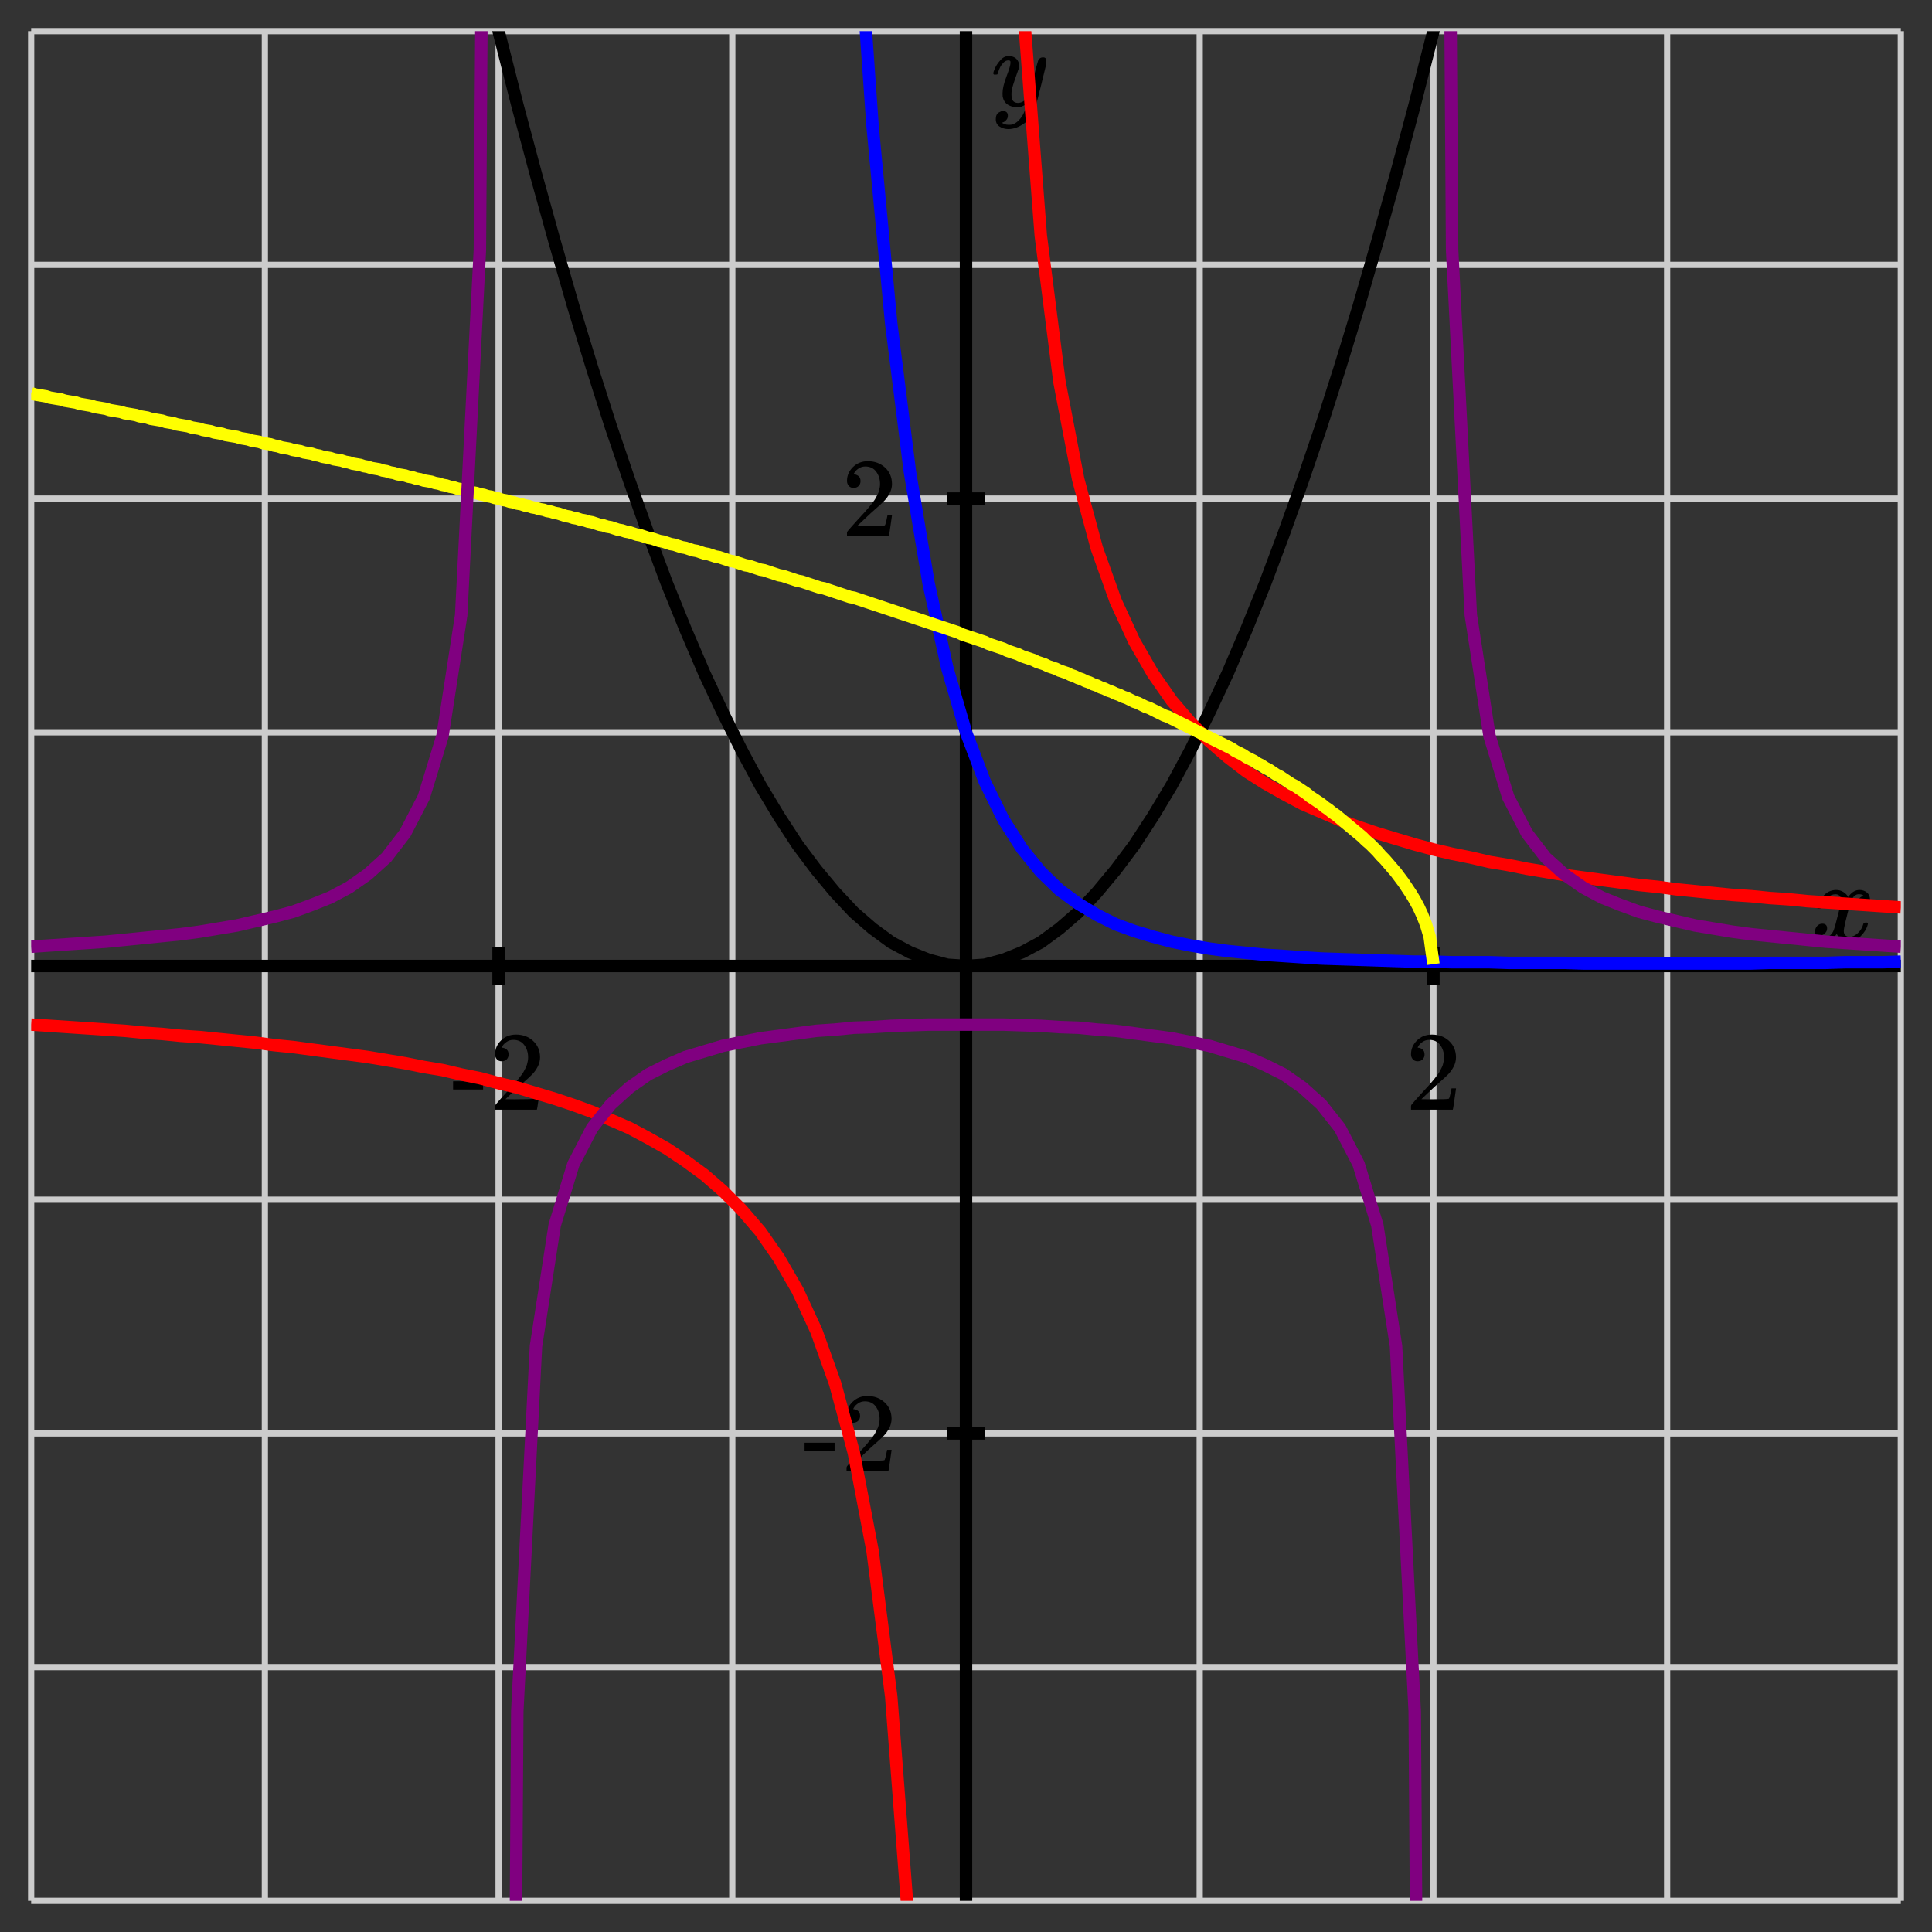 <svg xmlns="http://www.w3.org/2000/svg" id="diagram" width="310" height="310">
  <rect width="100%" height="100%" fill="#333333" stroke="none"/>
  <defs>
    <clipPath id="clipPath-0">
      <rect x="5.0" y="5.0" width="300.0" height="300.0"/>
    </clipPath>
    <clipPath id="clipPath-1">
      <rect x="5.0" y="5.0" width="300.0" height="300.0"/>
    </clipPath>
  </defs>
  <g id="grid-axes">
    <g id="grid" stroke="#ccc" stroke-width="1">
      <line id="line-0" x1="5.0" y1="305.0" x2="5.0" y2="5.0"/>
      <line id="line-1" x1="42.5" y1="305.0" x2="42.5" y2="5.0"/>
      <line id="line-2" x1="80.0" y1="305.0" x2="80.0" y2="5.0"/>
      <line id="line-3" x1="117.5" y1="305.0" x2="117.5" y2="5.0"/>
      <line id="line-4" x1="155.0" y1="305.0" x2="155.0" y2="5.0"/>
      <line id="line-5" x1="192.5" y1="305.0" x2="192.5" y2="5.0"/>
      <line id="line-6" x1="230.0" y1="305.0" x2="230.0" y2="5.0"/>
      <line id="line-7" x1="267.5" y1="305.0" x2="267.5" y2="5.0"/>
      <line id="line-8" x1="305.0" y1="305.0" x2="305.0" y2="5.0"/>
      <line id="line-9" x1="5.0" y1="305.0" x2="305.0" y2="305.0"/>
      <line id="line-10" x1="5.0" y1="267.5" x2="305.0" y2="267.5"/>
      <line id="line-11" x1="5.0" y1="230.0" x2="305.0" y2="230.0"/>
      <line id="line-12" x1="5.0" y1="192.5" x2="305.0" y2="192.5"/>
      <line id="line-13" x1="5.0" y1="155.0" x2="305.0" y2="155.0"/>
      <line id="line-14" x1="5.0" y1="117.5" x2="305.0" y2="117.5"/>
      <line id="line-15" x1="5.0" y1="80.0" x2="305.0" y2="80.0"/>
      <line id="line-16" x1="5.0" y1="42.5" x2="305.0" y2="42.5"/>
      <line id="line-17" x1="5.0" y1="5.0" x2="305.0" y2="5.0"/>
    </g>
    <g id="axes" stroke="black" stroke-width="2">
      <line id="line-18" x1="5.0" y1="155.0" x2="305.0" y2="155.0" stroke="black" stroke-width="2"/>
      <line id="line-19" x1="155.0" y1="305.0" x2="155.0" y2="5.0" stroke="black" stroke-width="2"/>
      <g id="g-0">
        <line id="line-20" x1="80.0" y1="158.0" x2="80.0" y2="152.0"/>
        <line id="line-21" x1="230.0" y1="158.0" x2="230.0" y2="152.0"/>
      </g>
      <g id="g-1">
        <line id="line-22" x1="152.0" y1="230.0" x2="158.0" y2="230.0"/>
        <line id="line-23" x1="152.0" y1="80.0" x2="158.0" y2="80.0"/>
      </g>
    </g>
    <g id="label-0" transform="translate(80.0,166.0) translate(-7.5,-0.0)">
      <g id="g-2">
        <svg xmlns:xlink="http://www.w3.org/1999/xlink" style="vertical-align: 0.000px" width="15.080px" height="12.056px" role="img" focusable="false" viewBox="0 -666 833 666" x="0.0" y="0.0">
          <defs>
            <path id="MJX-2-TEX-N-2D" d="M11 179V252H277V179H11Z"/>
            <path id="MJX-2-TEX-N-32" d="M109 429Q82 429 66 447T50 491Q50 562 103 614T235 666Q326 666 387 610T449 465Q449 422 429 383T381 315T301 241Q265 210 201 149L142 93L218 92Q375 92 385 97Q392 99 409 186V189H449V186Q448 183 436 95T421 3V0H50V19V31Q50 38 56 46T86 81Q115 113 136 137Q145 147 170 174T204 211T233 244T261 278T284 308T305 340T320 369T333 401T340 431T343 464Q343 527 309 573T212 619Q179 619 154 602T119 569T109 550Q109 549 114 549Q132 549 151 535T170 489Q170 464 154 447T109 429Z"/>
          </defs>
          <g stroke="currentColor" fill="currentColor" stroke-width="0" transform="scale(1,-1)">
            <g data-mml-node="math">
              <g data-mml-node="mtext" data-semantic-type="text" data-semantic-role="unknown" data-semantic-font="normal" data-semantic-annotation="clearspeak:unit" data-semantic-id="0" data-semantic-speech="hyphen 2">
                <use data-c="2D" xlink:href="#MJX-2-TEX-N-2D"/>
                <use data-c="32" xlink:href="#MJX-2-TEX-N-32" transform="translate(333,0)"/>
              </g>
            </g>
          </g>
        </svg>
      </g>
    </g>
    <g id="label-1" transform="translate(230.0,166.0) translate(-4.5,-0.0)">
      <g id="g-3">
        <svg xmlns:xlink="http://www.w3.org/1999/xlink" style="vertical-align: 0.000px" width="9.048px" height="12.056px" role="img" focusable="false" viewBox="0 -666 500 666" x="0.0" y="0.0">
          <defs>
            <path id="MJX-3-TEX-N-32" d="M109 429Q82 429 66 447T50 491Q50 562 103 614T235 666Q326 666 387 610T449 465Q449 422 429 383T381 315T301 241Q265 210 201 149L142 93L218 92Q375 92 385 97Q392 99 409 186V189H449V186Q448 183 436 95T421 3V0H50V19V31Q50 38 56 46T86 81Q115 113 136 137Q145 147 170 174T204 211T233 244T261 278T284 308T305 340T320 369T333 401T340 431T343 464Q343 527 309 573T212 619Q179 619 154 602T119 569T109 550Q109 549 114 549Q132 549 151 535T170 489Q170 464 154 447T109 429Z"/>
          </defs>
          <g stroke="currentColor" fill="currentColor" stroke-width="0" transform="scale(1,-1)">
            <g data-mml-node="math">
              <g data-mml-node="mtext" data-semantic-type="text" data-semantic-role="integer" data-semantic-font="normal" data-semantic-annotation="clearspeak:unit" data-semantic-id="0" data-semantic-speech="2">
                <use data-c="32" xlink:href="#MJX-3-TEX-N-32"/>
              </g>
            </g>
          </g>
        </svg>
      </g>
    </g>
    <g id="label-2" transform="translate(144.0,230.0) translate(-15.1,-6.0)">
      <g id="g-4">
        <svg xmlns:xlink="http://www.w3.org/1999/xlink" style="vertical-align: 0.000px" width="15.080px" height="12.056px" role="img" focusable="false" viewBox="0 -666 833 666" x="0.0" y="0.0">
          <defs>
            <path id="MJX-4-TEX-N-2D" d="M11 179V252H277V179H11Z"/>
            <path id="MJX-4-TEX-N-32" d="M109 429Q82 429 66 447T50 491Q50 562 103 614T235 666Q326 666 387 610T449 465Q449 422 429 383T381 315T301 241Q265 210 201 149L142 93L218 92Q375 92 385 97Q392 99 409 186V189H449V186Q448 183 436 95T421 3V0H50V19V31Q50 38 56 46T86 81Q115 113 136 137Q145 147 170 174T204 211T233 244T261 278T284 308T305 340T320 369T333 401T340 431T343 464Q343 527 309 573T212 619Q179 619 154 602T119 569T109 550Q109 549 114 549Q132 549 151 535T170 489Q170 464 154 447T109 429Z"/>
          </defs>
          <g stroke="currentColor" fill="currentColor" stroke-width="0" transform="scale(1,-1)">
            <g data-mml-node="math">
              <g data-mml-node="mtext" data-semantic-type="text" data-semantic-role="unknown" data-semantic-font="normal" data-semantic-annotation="clearspeak:unit" data-semantic-id="0" data-semantic-speech="hyphen 2">
                <use data-c="2D" xlink:href="#MJX-4-TEX-N-2D"/>
                <use data-c="32" xlink:href="#MJX-4-TEX-N-32" transform="translate(333,0)"/>
              </g>
            </g>
          </g>
        </svg>
      </g>
    </g>
    <g id="label-3" transform="translate(144.0,80.0) translate(-9.0,-6.0)">
      <g id="g-5">
        <svg xmlns:xlink="http://www.w3.org/1999/xlink" style="vertical-align: 0.000px" width="9.048px" height="12.056px" role="img" focusable="false" viewBox="0 -666 500 666" x="0.0" y="0.0">
          <defs>
            <path id="MJX-5-TEX-N-32" d="M109 429Q82 429 66 447T50 491Q50 562 103 614T235 666Q326 666 387 610T449 465Q449 422 429 383T381 315T301 241Q265 210 201 149L142 93L218 92Q375 92 385 97Q392 99 409 186V189H449V186Q448 183 436 95T421 3V0H50V19V31Q50 38 56 46T86 81Q115 113 136 137Q145 147 170 174T204 211T233 244T261 278T284 308T305 340T320 369T333 401T340 431T343 464Q343 527 309 573T212 619Q179 619 154 602T119 569T109 550Q109 549 114 549Q132 549 151 535T170 489Q170 464 154 447T109 429Z"/>
          </defs>
          <g stroke="currentColor" fill="currentColor" stroke-width="0" transform="scale(1,-1)">
            <g data-mml-node="math">
              <g data-mml-node="mtext" data-semantic-type="text" data-semantic-role="integer" data-semantic-font="normal" data-semantic-annotation="clearspeak:unit" data-semantic-id="0" data-semantic-speech="2">
                <use data-c="32" xlink:href="#MJX-5-TEX-N-32"/>
              </g>
            </g>
          </g>
        </svg>
      </g>
    </g>
    <g id="label-4" transform="translate(301.0,151.0) translate(-10.4,-8.2)">
      <g id="g-6">
        <svg xmlns:xlink="http://www.w3.org/1999/xlink" style="vertical-align: -0.200px" width="10.352px" height="8.200px" role="img" focusable="false" viewBox="0 -442 572 453" x="0.0" y="0.0">
          <defs>
            <path id="MJX-6-TEX-I-1D465" d="M52 289Q59 331 106 386T222 442Q257 442 286 424T329 379Q371 442 430 442Q467 442 494 420T522 361Q522 332 508 314T481 292T458 288Q439 288 427 299T415 328Q415 374 465 391Q454 404 425 404Q412 404 406 402Q368 386 350 336Q290 115 290 78Q290 50 306 38T341 26Q378 26 414 59T463 140Q466 150 469 151T485 153H489Q504 153 504 145Q504 144 502 134Q486 77 440 33T333 -11Q263 -11 227 52Q186 -10 133 -10H127Q78 -10 57 16T35 71Q35 103 54 123T99 143Q142 143 142 101Q142 81 130 66T107 46T94 41L91 40Q91 39 97 36T113 29T132 26Q168 26 194 71Q203 87 217 139T245 247T261 313Q266 340 266 352Q266 380 251 392T217 404Q177 404 142 372T93 290Q91 281 88 280T72 278H58Q52 284 52 289Z"/>
          </defs>
          <g stroke="currentColor" fill="currentColor" stroke-width="0" transform="scale(1,-1)">
            <g data-mml-node="math">
              <g data-mml-node="mi" data-semantic-type="identifier" data-semantic-role="latinletter" data-semantic-font="italic" data-semantic-annotation="clearspeak:simple" data-semantic-id="0" data-semantic-speech="x">
                <use data-c="1D465" xlink:href="#MJX-6-TEX-I-1D465"/>
              </g>
            </g>
          </g>
        </svg>
      </g>
    </g>
    <g id="label-5" transform="translate(159.0,9.0) translate(0.0,-0.0)">
      <g id="g-7">
        <svg xmlns:xlink="http://www.w3.org/1999/xlink" style="vertical-align: -3.712px" width="8.872px" height="11.712px" role="img" focusable="false" viewBox="0 -442 490 647" x="0.0" y="0.0">
          <defs>
            <path id="MJX-7-TEX-I-1D466" d="M21 287Q21 301 36 335T84 406T158 442Q199 442 224 419T250 355Q248 336 247 334Q247 331 231 288T198 191T182 105Q182 62 196 45T238 27Q261 27 281 38T312 61T339 94Q339 95 344 114T358 173T377 247Q415 397 419 404Q432 431 462 431Q475 431 483 424T494 412T496 403Q496 390 447 193T391 -23Q363 -106 294 -155T156 -205Q111 -205 77 -183T43 -117Q43 -95 50 -80T69 -58T89 -48T106 -45Q150 -45 150 -87Q150 -107 138 -122T115 -142T102 -147L99 -148Q101 -153 118 -160T152 -167H160Q177 -167 186 -165Q219 -156 247 -127T290 -65T313 -9T321 21L315 17Q309 13 296 6T270 -6Q250 -11 231 -11Q185 -11 150 11T104 82Q103 89 103 113Q103 170 138 262T173 379Q173 380 173 381Q173 390 173 393T169 400T158 404H154Q131 404 112 385T82 344T65 302T57 280Q55 278 41 278H27Q21 284 21 287Z"/>
          </defs>
          <g stroke="currentColor" fill="currentColor" stroke-width="0" transform="scale(1,-1)">
            <g data-mml-node="math">
              <g data-mml-node="mi" data-semantic-type="identifier" data-semantic-role="latinletter" data-semantic-font="italic" data-semantic-annotation="clearspeak:simple" data-semantic-id="0" data-semantic-speech="y">
                <use data-c="1D466" xlink:href="#MJX-7-TEX-I-1D466"/>
              </g>
            </g>
          </g>
        </svg>
      </g>
    </g>
  </g>
  <path id="graphs" stroke="black" stroke-width="2" fill="none" d="M 25.1 -295.0 L 26.0 -288.8 L 29.0 -268.4 L 32.0 -248.4 L 35.0 -229.0 L 38.0 -210.0 L 41.0 -191.6 L 44.0 -173.6 L 47.0 -156.0 L 50.0 -139.0 L 53.0 -122.4 L 56.0 -106.4 L 59.0 -90.8 L 62.0 -75.6 L 65.0 -61.0 L 68.0 -46.8 L 71.0 -33.2 L 74.0 -20.0 L 77.0 -7.2 L 80.0 5.0 L 83.0 16.8 L 86.0 28.0 L 89.0 38.8 L 92.0 49.2 L 95.0 59.0 L 98.0 68.4 L 101.0 77.2 L 104.0 85.6 L 107.0 93.6 L 110.0 101.0 L 113.0 108.0 L 116.0 114.4 L 119.0 120.4 L 122.0 126.0 L 125.0 131.0 L 128.0 135.6 L 131.0 139.6 L 134.0 143.2 L 137.0 146.4 L 140.0 149.0 L 143.0 151.2 L 146.0 152.8 L 149.0 154.0 L 152.0 154.8 L 155.0 155.0 L 158.0 154.8 L 161.0 154.0 L 164.0 152.8 L 167.0 151.2 L 170.0 149.0 L 173.0 146.4 L 176.0 143.2 L 179.0 139.6 L 182.0 135.6 L 185.0 131.0 L 188.0 126.0 L 191.0 120.4 L 194.0 114.4 L 197.0 108.0 L 200.0 101.0 L 203.0 93.6 L 206.0 85.6 L 209.0 77.2 L 212.0 68.4 L 215.0 59.0 L 218.0 49.2 L 221.0 38.8 L 224.0 28.0 L 227.0 16.8 L 230.0 5.0 L 233.0 -7.2 L 236.0 -20.0 L 239.0 -33.2 L 242.0 -46.8 L 245.0 -61.0 L 248.0 -75.6 L 251.0 -90.8 L 254.0 -106.4 L 257.0 -122.4 L 260.0 -139.0 L 263.0 -156.0 L 266.0 -173.6 L 269.0 -191.6 L 272.0 -210.0 L 275.0 -229.0 L 278.0 -248.4 L 281.0 -268.4 L 284.0 -288.8" clip-path="url(#clipPath-1)"/>
  <path id="graphf" stroke="blue" stroke-width="2" fill="none" d="M 127.3 -294.8 L 128.0 -266.4 L 131.0 -158.9 L 134.0 -80.4 L 137.0 -22.6 L 140.0 20.1 L 143.0 51.9 L 146.0 75.7 L 149.0 93.6 L 152.0 107.2 L 155.0 117.5 L 158.0 125.4 L 161.0 131.5 L 164.0 136.2 L 167.0 139.9 L 170.0 142.8 L 173.0 145.0 L 176.0 146.8 L 179.0 148.3 L 182.0 149.4 L 185.0 150.3 L 188.0 151.1 L 191.0 151.7 L 194.0 152.2 L 197.0 152.6 L 200.0 152.9 L 203.0 153.2 L 206.0 153.4 L 209.0 153.6 L 212.0 153.8 L 215.0 153.9 L 218.0 154.0 L 221.0 154.1 L 224.0 154.2 L 227.0 154.3 L 230.0 154.3 L 233.0 154.4 L 236.0 154.4 L 239.0 154.4 L 242.0 154.5 L 245.0 154.5 L 248.0 154.5 L 251.0 154.5 L 254.0 154.6 L 257.0 154.6 L 260.0 154.6 L 263.0 154.6 L 266.0 154.6 L 269.0 154.6 L 272.0 154.6 L 275.0 154.6 L 278.0 154.6 L 281.0 154.6 L 284.0 154.5 L 287.0 154.5 L 290.0 154.5 L 293.0 154.5 L 296.0 154.4 L 299.0 154.4 L 302.0 154.4 L 305.0 154.3" clip-path="url(#clipPath-1)"/>
  <path id="graphg" stroke="red" stroke-width="2" fill="none" d="M 5.0 164.4 L 8.0 164.6 L 11.0 164.8 L 14.0 165.0 L 17.0 165.2 L 20.0 165.4 L 23.0 165.7 L 26.0 165.9 L 29.0 166.2 L 32.0 166.4 L 35.0 166.7 L 38.0 167.0 L 41.0 167.3 L 44.0 167.7 L 47.0 168.0 L 50.0 168.4 L 53.0 168.8 L 56.0 169.2 L 59.0 169.6 L 62.0 170.1 L 65.0 170.6 L 68.0 171.2 L 71.0 171.7 L 74.0 172.4 L 77.0 173.0 L 80.0 173.8 L 83.0 174.5 L 86.0 175.4 L 89.0 176.3 L 92.0 177.3 L 95.0 178.4 L 98.0 179.7 L 101.0 181.0 L 104.0 182.6 L 107.0 184.3 L 110.0 186.3 L 113.0 188.5 L 116.0 191.1 L 119.0 194.1 L 122.0 197.6 L 125.0 201.9 L 128.0 207.1 L 131.0 213.6 L 134.0 222.0 L 137.0 233.1 L 140.0 248.8 L 143.0 272.2 L 146.0 311.3 L 149.0 389.4 M 158.1 -294.4 L 161.0 -79.4 L 164.0 -1.2 L 167.0 37.8 L 170.0 61.3 L 173.0 76.9 L 176.0 88.0 L 179.0 96.4 L 182.0 102.9 L 185.0 108.1 L 188.0 112.4 L 191.0 115.9 L 194.0 118.9 L 197.0 121.5 L 200.0 123.8 L 203.0 125.7 L 206.0 127.4 L 209.0 129.0 L 212.0 130.3 L 215.0 131.6 L 218.0 132.7 L 221.0 133.7 L 224.0 134.6 L 227.0 135.5 L 230.0 136.3 L 233.0 137.0 L 236.0 137.6 L 239.0 138.3 L 242.0 138.8 L 245.0 139.4 L 248.0 139.9 L 251.0 140.4 L 254.0 140.8 L 257.0 141.2 L 260.0 141.6 L 263.0 142.0 L 266.0 142.3 L 269.0 142.7 L 272.0 143.0 L 275.0 143.3 L 278.0 143.6 L 281.0 143.8 L 284.0 144.1 L 287.0 144.3 L 290.0 144.6 L 293.0 144.8 L 296.0 145.0 L 299.0 145.2 L 302.0 145.4 L 305.0 145.6" clip-path="url(#clipPath-1)"/>
  <path id="graphh" stroke="yellow" stroke-width="2" fill="none" d="M 5.0 63.1 L 5.6 63.3 L 6.2 63.4 L 6.8 63.5 L 7.4 63.6 L 8.0 63.8 L 8.6 63.9 L 9.2 64.0 L 9.8 64.1 L 10.4 64.3 L 11.0 64.4 L 11.6 64.5 L 12.2 64.6 L 12.8 64.8 L 13.4 64.9 L 14.0 65.0 L 14.6 65.1 L 15.2 65.3 L 15.8 65.4 L 16.4 65.5 L 17.0 65.6 L 17.6 65.8 L 18.2 65.9 L 18.8 66.0 L 19.4 66.1 L 20.0 66.3 L 20.6 66.4 L 21.2 66.5 L 21.8 66.6 L 22.4 66.8 L 23.0 66.9 L 23.6 67.0 L 24.2 67.2 L 24.8 67.3 L 25.4 67.4 L 26.0 67.5 L 26.6 67.7 L 27.2 67.8 L 27.8 67.9 L 28.4 68.1 L 29.0 68.2 L 29.6 68.3 L 30.2 68.4 L 30.8 68.6 L 31.4 68.7 L 32.0 68.8 L 32.6 69.0 L 33.2 69.1 L 33.8 69.2 L 34.4 69.4 L 35.0 69.5 L 35.6 69.6 L 36.2 69.8 L 36.8 69.9 L 37.4 70.0 L 38.0 70.1 L 38.6 70.3 L 39.2 70.4 L 39.8 70.5 L 40.4 70.7 L 41.0 70.8 L 41.6 70.9 L 42.2 71.1 L 42.8 71.2 L 43.4 71.3 L 44.0 71.5 L 44.6 71.6 L 45.2 71.8 L 45.8 71.9 L 46.4 72.0 L 47.0 72.2 L 47.6 72.3 L 48.2 72.4 L 48.8 72.6 L 49.4 72.7 L 50.0 72.8 L 50.6 73.0 L 51.2 73.1 L 51.8 73.3 L 52.4 73.4 L 53.0 73.5 L 53.6 73.7 L 54.2 73.8 L 54.8 73.9 L 55.4 74.1 L 56.0 74.2 L 56.6 74.4 L 57.2 74.5 L 57.8 74.6 L 58.4 74.8 L 59.0 74.9 L 59.6 75.1 L 60.2 75.2 L 60.8 75.3 L 61.4 75.5 L 62.0 75.6 L 62.6 75.8 L 63.2 75.9 L 63.8 76.1 L 64.4 76.2 L 65.0 76.3 L 65.6 76.5 L 66.2 76.6 L 66.8 76.8 L 67.4 76.9 L 68.0 77.1 L 68.6 77.2 L 69.2 77.3 L 69.8 77.5 L 70.4 77.6 L 71.0 77.8 L 71.6 77.9 L 72.2 78.1 L 72.8 78.2 L 73.4 78.4 L 74.0 78.5 L 74.6 78.7 L 75.2 78.8 L 75.8 79.0 L 76.4 79.1 L 77.0 79.3 L 77.6 79.4 L 78.2 79.6 L 78.8 79.7 L 79.4 79.9 L 80.0 80.0 L 80.6 80.2 L 81.2 80.3 L 81.8 80.5 L 82.4 80.6 L 83.0 80.8 L 83.6 80.9 L 84.2 81.1 L 84.8 81.2 L 85.4 81.4 L 86.0 81.5 L 86.6 81.7 L 87.2 81.8 L 87.8 82.0 L 88.4 82.1 L 89.0 82.3 L 89.6 82.4 L 90.2 82.6 L 90.8 82.8 L 91.4 82.9 L 92.0 83.1 L 92.6 83.2 L 93.2 83.4 L 93.8 83.5 L 94.4 83.7 L 95.0 83.8 L 95.6 84.0 L 96.2 84.2 L 96.8 84.3 L 97.4 84.5 L 98.0 84.6 L 98.6 84.8 L 99.2 85.0 L 99.8 85.1 L 100.4 85.3 L 101.0 85.4 L 101.6 85.6 L 102.2 85.8 L 102.8 85.9 L 103.4 86.1 L 104.0 86.3 L 104.6 86.4 L 105.2 86.6 L 105.8 86.8 L 106.4 86.9 L 107.0 87.1 L 107.6 87.3 L 108.2 87.4 L 108.8 87.6 L 109.4 87.8 L 110.0 87.9 L 110.6 88.1 L 111.2 88.3 L 111.8 88.4 L 112.4 88.6 L 113.0 88.8 L 113.6 88.9 L 114.2 89.1 L 114.8 89.3 L 115.4 89.4 L 116.0 89.6 L 116.6 89.8 L 117.2 90.0 L 117.8 90.1 L 118.4 90.3 L 119.0 90.5 L 119.6 90.7 L 120.2 90.8 L 120.8 91.0 L 121.4 91.2 L 122.0 91.4 L 122.6 91.5 L 123.2 91.7 L 123.8 91.9 L 124.4 92.1 L 125.0 92.3 L 125.6 92.4 L 126.2 92.6 L 126.8 92.8 L 127.4 93.0 L 128.0 93.2 L 128.6 93.3 L 129.2 93.5 L 129.8 93.7 L 130.4 93.9 L 131.0 94.1 L 131.6 94.3 L 132.2 94.4 L 132.8 94.6 L 133.4 94.8 L 134.0 95.0 L 134.6 95.2 L 135.2 95.4 L 135.8 95.6 L 136.4 95.8 L 137.0 95.9 L 137.6 96.1 L 138.2 96.3 L 138.8 96.5 L 139.4 96.7 L 140.0 96.9 L 140.6 97.1 L 141.2 97.3 L 141.8 97.5 L 142.4 97.7 L 143.0 97.9 L 143.6 98.1 L 144.2 98.3 L 144.8 98.5 L 145.4 98.7 L 146.0 98.9 L 146.6 99.1 L 147.2 99.3 L 147.8 99.5 L 148.4 99.7 L 149.0 99.9 L 149.6 100.1 L 150.2 100.3 L 150.8 100.5 L 151.4 100.7 L 152.0 100.9 L 152.6 101.1 L 153.2 101.3 L 153.8 101.5 L 154.4 101.8 L 155.0 102.0 L 155.6 102.2 L 156.2 102.4 L 156.8 102.6 L 157.4 102.8 L 158.0 103.0 L 158.6 103.3 L 159.2 103.5 L 159.8 103.7 L 160.4 103.9 L 161.0 104.1 L 161.6 104.4 L 162.2 104.6 L 162.8 104.8 L 163.4 105.0 L 164.0 105.3 L 164.6 105.5 L 165.2 105.7 L 165.8 105.9 L 166.4 106.2 L 167.0 106.4 L 167.6 106.6 L 168.2 106.9 L 168.8 107.1 L 169.4 107.3 L 170.0 107.6 L 170.6 107.8 L 171.2 108.0 L 171.8 108.3 L 172.4 108.5 L 173.0 108.8 L 173.6 109.0 L 174.2 109.3 L 174.8 109.5 L 175.4 109.8 L 176.0 110.0 L 176.6 110.3 L 177.2 110.5 L 177.8 110.8 L 178.4 111.0 L 179.0 111.3 L 179.6 111.5 L 180.2 111.8 L 180.8 112.0 L 181.4 112.3 L 182.0 112.6 L 182.6 112.8 L 183.2 113.1 L 183.8 113.4 L 184.4 113.6 L 185.0 113.9 L 185.6 114.2 L 186.2 114.5 L 186.8 114.8 L 187.4 115.0 L 188.0 115.3 L 188.6 115.6 L 189.2 115.9 L 189.8 116.2 L 190.4 116.5 L 191.0 116.8 L 191.6 117.1 L 192.2 117.4 L 192.8 117.7 L 193.4 118.0 L 194.0 118.3 L 194.6 118.6 L 195.2 118.9 L 195.8 119.2 L 196.4 119.5 L 197.0 119.8 L 197.6 120.1 L 198.2 120.5 L 198.8 120.8 L 199.4 121.1 L 200.0 121.5 L 200.6 121.8 L 201.2 122.1 L 201.8 122.5 L 202.4 122.8 L 203.0 123.2 L 203.6 123.5 L 204.2 123.9 L 204.8 124.3 L 205.4 124.6 L 206.0 125.0 L 206.6 125.4 L 207.2 125.8 L 207.8 126.1 L 208.4 126.5 L 209.0 126.9 L 209.6 127.3 L 210.2 127.8 L 210.8 128.2 L 211.4 128.6 L 212.0 129.0 L 212.6 129.5 L 213.2 129.9 L 213.8 130.4 L 214.4 130.8 L 215.0 131.3 L 215.6 131.8 L 216.2 132.3 L 216.8 132.8 L 217.4 133.3 L 218.0 133.8 L 218.6 134.3 L 219.2 134.9 L 219.8 135.4 L 220.4 136.0 L 221.0 136.6 L 221.6 137.3 L 222.2 137.9 L 222.8 138.6 L 223.4 139.3 L 224.0 140.0 L 224.6 140.8 L 225.2 141.6 L 225.8 142.5 L 226.4 143.4 L 227.0 144.4 L 227.6 145.5 L 228.2 146.8 L 228.8 148.3 L 229.4 150.3 L 230.0 154.7" clip-path="url(#clipPath-1)"/>
  <path id="graphr" stroke="purple" stroke-width="2" fill="none" d="M 5.0 151.9 L 8.0 151.7 L 11.0 151.5 L 14.0 151.3 L 17.0 151.1 L 20.0 150.8 L 23.0 150.5 L 26.0 150.2 L 29.0 149.9 L 32.0 149.5 L 35.0 149.0 L 38.0 148.5 L 41.0 147.8 L 44.0 147.1 L 47.0 146.3 L 50.0 145.2 L 53.0 144.0 L 56.0 142.4 L 59.0 140.3 L 62.0 137.6 L 65.0 133.7 L 68.0 127.9 L 71.0 118.1 L 74.0 98.7 L 77.0 40.1 L 79.2 -290.4 M 80.8 598.5 L 83.0 274.6 L 86.0 216.0 L 89.0 196.6 L 92.0 186.8 L 95.0 181.0 L 98.0 177.2 L 101.0 174.5 L 104.0 172.4 L 107.0 170.9 L 110.0 169.6 L 113.0 168.7 L 116.0 167.8 L 119.0 167.2 L 122.0 166.6 L 125.0 166.2 L 128.0 165.8 L 131.0 165.4 L 134.0 165.2 L 137.0 164.9 L 140.0 164.8 L 143.0 164.6 L 146.0 164.5 L 149.0 164.4 L 152.0 164.4 L 155.0 164.4 L 158.0 164.4 L 161.0 164.4 L 164.0 164.5 L 167.0 164.6 L 170.0 164.8 L 173.0 164.9 L 176.0 165.2 L 179.0 165.4 L 182.0 165.8 L 185.0 166.2 L 188.0 166.6 L 191.0 167.2 L 194.0 167.8 L 197.0 168.7 L 200.0 169.6 L 203.0 170.9 L 206.0 172.4 L 209.0 174.5 L 212.0 177.2 L 215.0 181.0 L 218.0 186.8 L 221.0 196.6 L 224.0 216.0 L 227.0 274.6 L 229.2 598.5 M 230.8 -290.4 L 233.0 40.1 L 236.0 98.7 L 239.0 118.1 L 242.0 127.9 L 245.0 133.7 L 248.0 137.6 L 251.0 140.3 L 254.0 142.4 L 257.0 144.0 L 260.0 145.2 L 263.0 146.3 L 266.0 147.1 L 269.0 147.8 L 272.0 148.5 L 275.0 149.0 L 278.0 149.5 L 281.0 149.9 L 284.0 150.2 L 287.0 150.5 L 290.0 150.8 L 293.0 151.1 L 296.0 151.3 L 299.0 151.5 L 302.0 151.7 L 305.0 151.9" clip-path="url(#clipPath-1)"/>
</svg>
